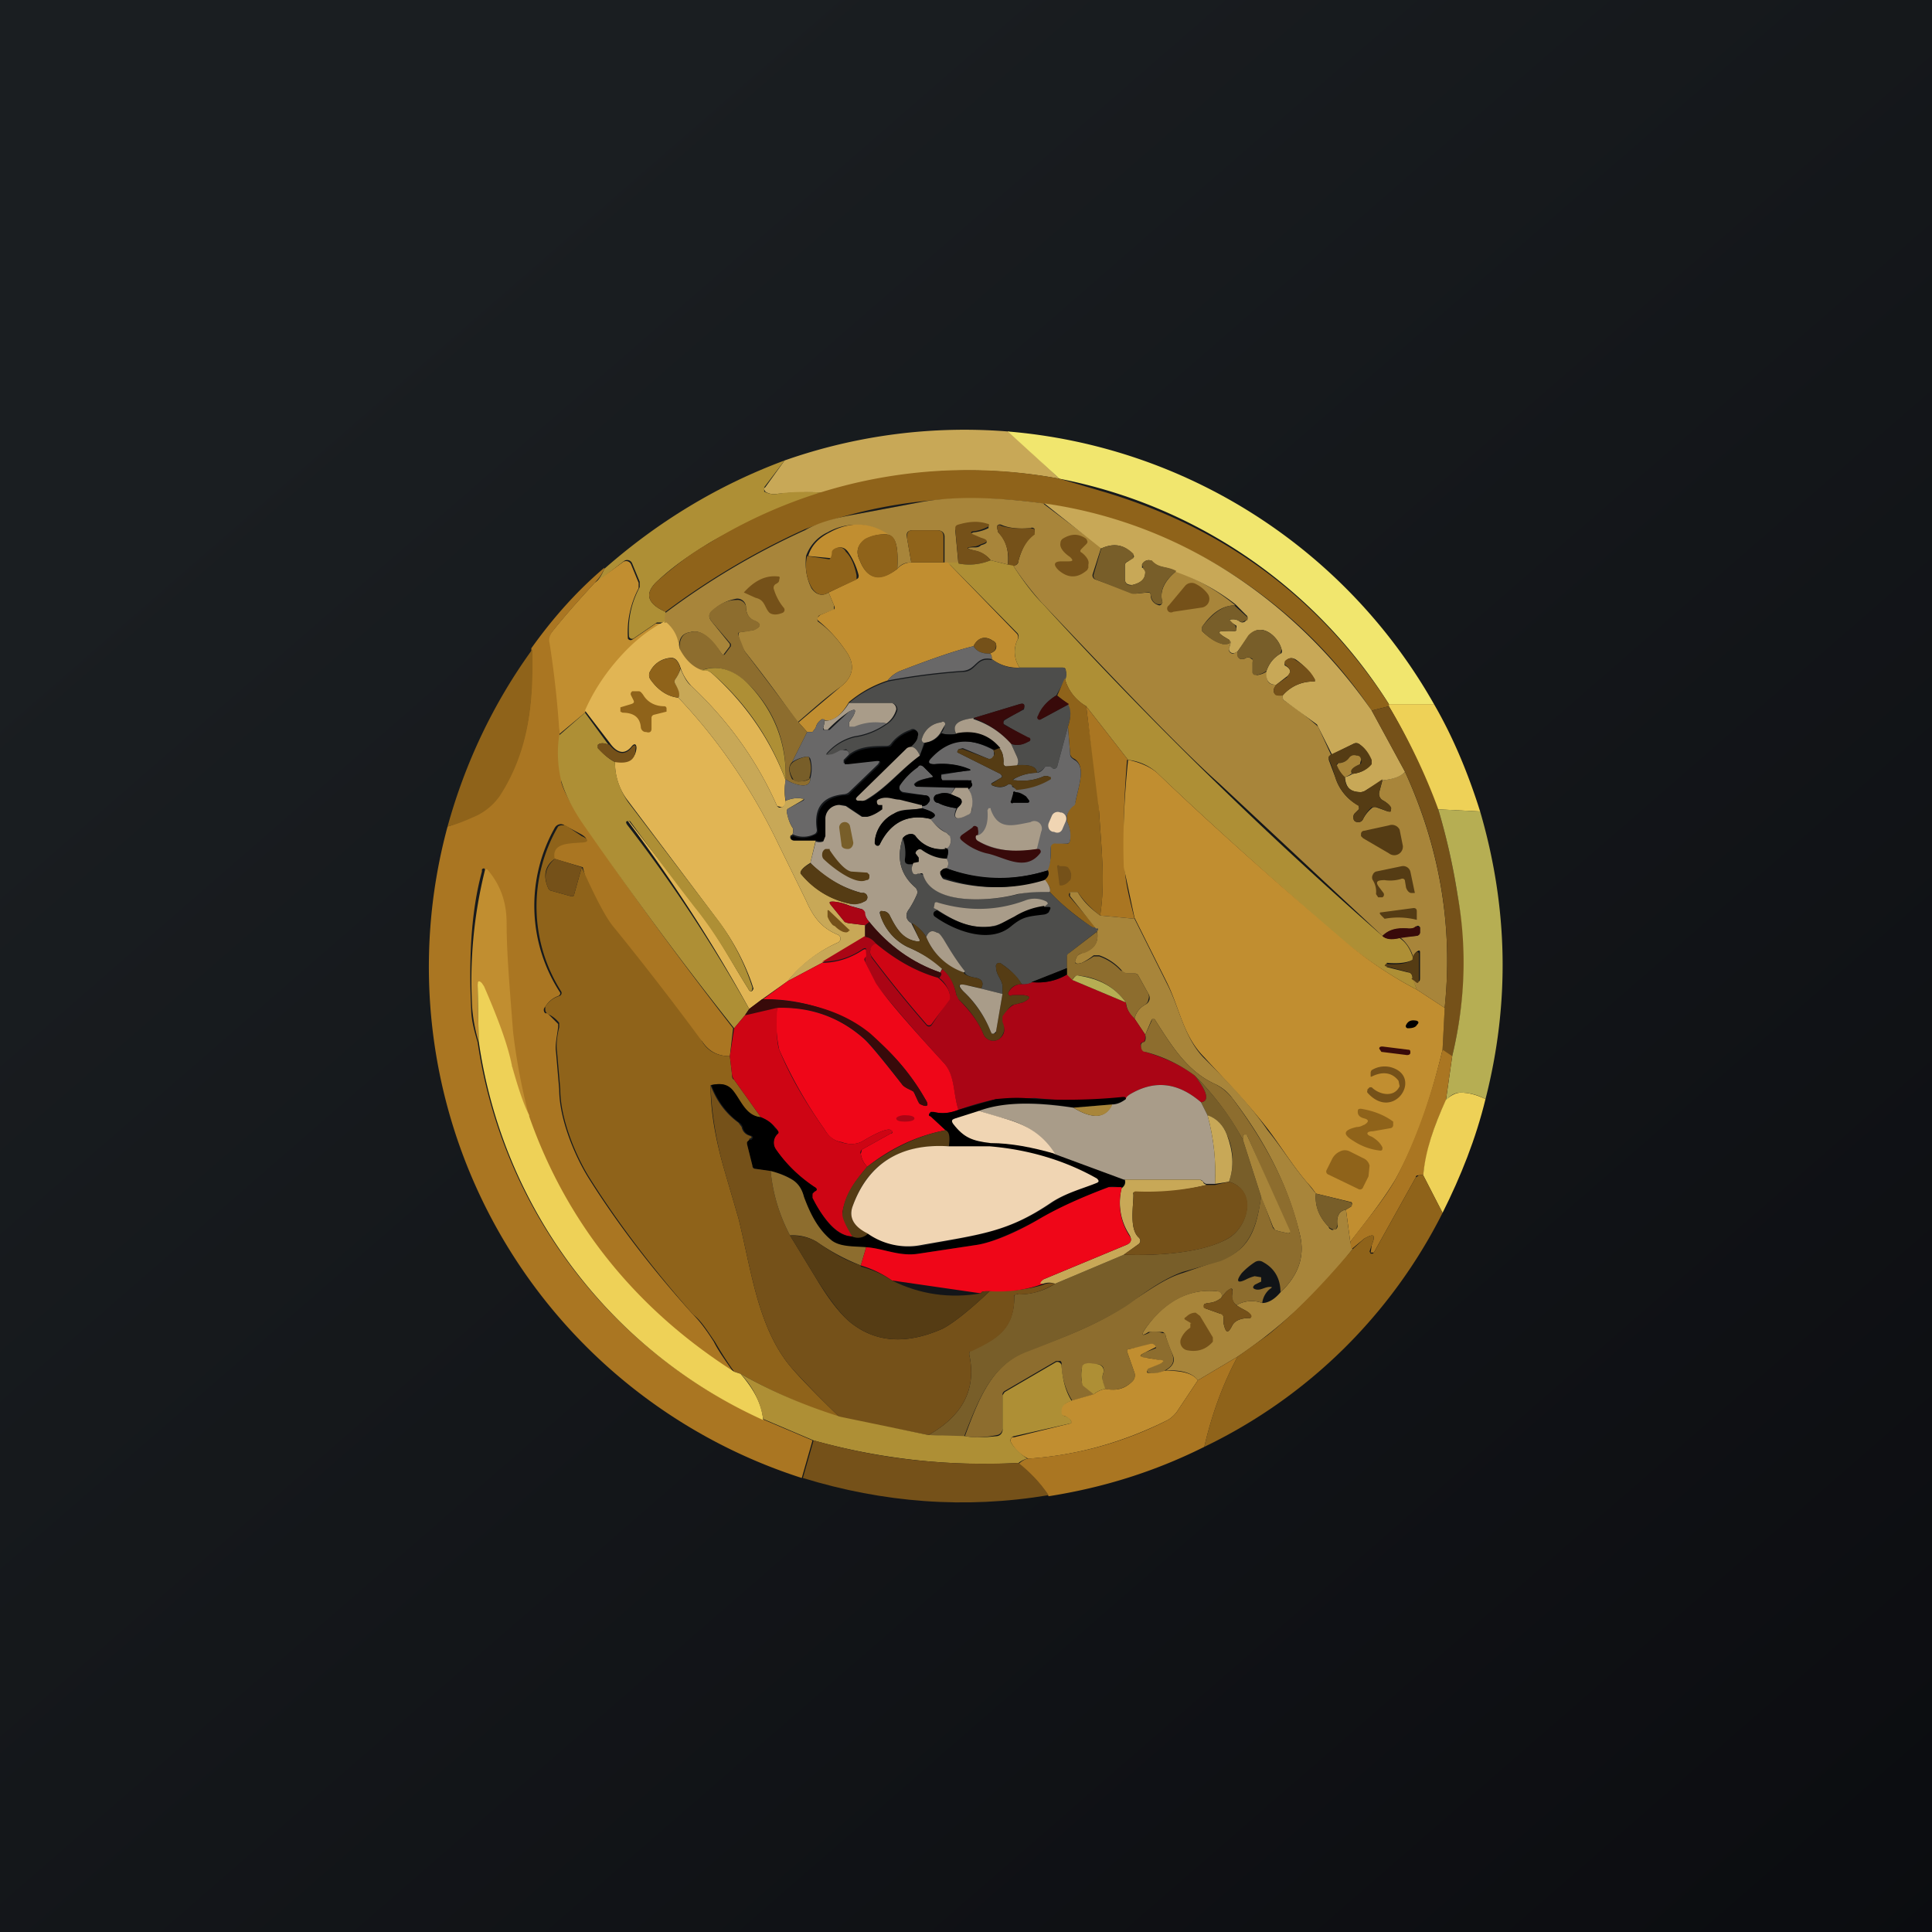 <!-- by TradingView --><svg width="18" height="18" viewBox="0 0 18 18" xmlns="http://www.w3.org/2000/svg"><path fill="url(#a)" d="M0 0h18v18H0z"/><path d="m9.4 4.02.47.44a4.6 4.6 0 0 0-2.2.13c-.16-.01-.3 0-.42.01-.05.01-.09 0-.12-.02-.01-.02-.02-.03 0-.04l.18-.25a5.05 5.05 0 0 1 2.08-.27Z" fill="#C8A857"/><path d="M13.36 6.56h-.42a4.68 4.68 0 0 0-3.07-2.1l-.48-.44a5.04 5.04 0 0 1 3.97 2.54Z" fill="#F1E66E"/><path d="m7.31 4.29-.19.25v.04c.04.02.08.03.13.02.13-.02.26-.02.42-.01-.5.19-.87.35-1.08.48-.16.1-.31.2-.45.33-.14.12-.12.22.06.3l.01.1h-.09l-.22.15a.03.03 0 0 1-.04-.02c-.01-.16.02-.31.1-.46v-.05l-.07-.17a.05.05 0 0 0-.08-.02l-.26.2a.41.41 0 0 0 .08-.13c.5-.44 1.06-.78 1.68-1.01Z" fill="#AE8F35"/><path d="m9.87 4.46.44.13c1.12.34 2 1 2.63 1.97v.02l-.16.04A4.47 4.47 0 0 0 7.5 4.93a6.97 6.97 0 0 0-1.3.77c-.18-.08-.2-.18-.06-.3s.29-.24.45-.33a4.6 4.6 0 0 1 3.28-.61Z" fill="#8F631A"/><path d="m9.73 4.7.53.4-.08.25a.04.04 0 0 0 .03.05l.33.12a.1.1 0 0 0 .05.01l.1-.01c.01 0 .03 0 .03.02 0 .06.04.09.08.1.02 0 .03-.02.03-.03-.03-.1.02-.2.13-.29.2.08.38.18.55.32-.12 0-.22.07-.31.2v.04c.07.07.13.1.19.12.06 0 .08 0 .06-.04.02 0 .02.03 0 .08a.04.04 0 0 0 .04.05l.02-.01.02-.01c0 .04 0 .06.03.07h.03c.03-.02.05-.02.07 0 .01 0 .02.02.01.03v.1l.04.02a.2.2 0 0 0 .1-.04c-.02.1.01.13.08.13-.02.03-.03.05-.02.07 0 .01.01.02.03.02a.2.2 0 0 0 .05 0c0 .03 0 .05.02.06a2.71 2.71 0 0 1 .31.24l.12.26-.02.02v.03l.06.16c.03.1.1.2.21.26h.01v.02a.03.03 0 0 1 0 .02l-.04.04a.05.05 0 0 0-.01.04c0 .03.02.04.05.04a.05.05 0 0 0 .04-.03.32.32 0 0 1 .08-.1.04.04 0 0 1 .04-.01l.11.04c.02 0 .03 0 .03-.02s-.02-.05-.07-.08a.07.07 0 0 1-.04-.08l.03-.11c.1-.01.18-.04.21-.08.32.7.45 1.43.37 2.2l-.26-.17-.04-.1.03.01c.03.02.04.02.04-.02v-.23c0-.02 0-.03-.02-.02-.02.01-.04.03-.04.07a.36.36 0 0 0-.13-.2l.15-.01c.02 0 .03-.01.04-.03v-.05c-.01-.02-.03-.02-.04 0a.11.11 0 0 1-.08.01c-.1 0-.17.01-.23.07L11.36 7.3c-.36-.32-.9-.89-1.65-1.68a2.98 2.98 0 0 1-.27-.35c.03 0 .05-.02.05-.05.03-.11.08-.2.14-.24l.01-.03v-.02a.03.03 0 0 0-.04-.01c-.11.01-.2 0-.27-.03a.03.03 0 0 0-.04.01v.02l.01.04c.08.08.1.18.09.3l-.16-.04a.25.25 0 0 0-.15-.09C9 5.11 9 5.1 9.08 5.1c.02 0 .04 0 .06-.02.07-.02.07-.04 0-.06a.51.51 0 0 1-.07-.03c-.03-.01-.03-.02 0-.03a.4.4 0 0 0 .14-.04v-.03a.42.42 0 0 0-.29.01l-.02.04.03.32h-.1l-.03-.01V5c0-.04-.03-.06-.07-.06h-.22c-.05 0-.07.02-.06.07l.04.23c-.06 0-.1.02-.13.06.01-.2-.01-.3-.09-.32a.53.53 0 0 0-.56-.02.38.38 0 0 0-.2.22c-.01.1 0 .2.05.3.04.06.1.08.16.04l.05.12v.04l-.13.05a.03.03 0 0 0-.02.03.03.03 0 0 0 0 .03c.1.07.18.16.25.26.1.13.09.25-.04.35-.14.1-.27.22-.4.33a13.6 13.6 0 0 0-.49-.66.46.46 0 0 1-.06-.15c0-.02 0-.03.02-.03l.12-.02c.07-.03.08-.06 0-.09-.04-.02-.07-.06-.07-.13a.08.08 0 0 0-.1-.07.41.41 0 0 0-.21.11c-.04.03-.04.06-.01.1L6.8 6v.02l-.06.08h-.01c-.07-.1-.18-.25-.3-.21-.08.01-.11.07-.1.15a.34.34 0 0 0-.13-.23.2.2 0 0 1 0-.1 6.97 6.97 0 0 1 1.3-.77c.12-.07.27-.11.43-.14l.64-.12c.31-.06.7-.05 1.15.01Z" fill="#A8853A"/><path d="m12.78 6.62.31.57c-.03.04-.1.07-.21.08l-.15.09a.1.1 0 0 1-.05.02c-.1 0-.14-.04-.15-.14a.19.19 0 0 0 .07-.03c.08-.01.14-.04.17-.1a.04.04 0 0 0 0-.03.32.32 0 0 0-.11-.15.05.05 0 0 0-.05 0l-.2.1-.13-.26-.01-.02-.3-.22c-.02-.01-.02-.03-.02-.05a.37.37 0 0 1 .3-.13v-.02a.64.64 0 0 0-.17-.18c-.04-.03-.08-.02-.1.01l-.01.01v.01a.03.03 0 0 0 0 .02c.04.02.05.04.05.06 0 .01-.01.03-.04.05l-.09.07c-.07 0-.1-.04-.09-.13.02-.06.06-.12.13-.16.01 0 .02-.02.01-.04-.03-.12-.19-.26-.3-.13l-.11.15-.02.01a.04.04 0 0 1-.06-.04c.02-.05.02-.07 0-.08l-.05-.03c-.06-.04-.05-.05.01-.05a.6.6 0 0 1 .08 0c.02 0 .03 0 .03-.02v-.03a.63.63 0 0 0-.05-.03c-.02-.02-.02-.03.01-.03a.1.1 0 0 1 .07.02.04.04 0 0 0 .05 0l.01-.01a.03.03 0 0 0 0-.05l-.1-.1a1.92 1.92 0 0 0-.55-.3c-.09-.06-.16-.03-.23-.1a.04.04 0 0 0-.04-.01.07.07 0 0 0-.05.04v.03h.01a.05.05 0 0 1 .02.04c0 .07-.04.1-.12.12-.04 0-.07-.01-.07-.06v-.12c0-.02.01-.03.03-.04l.04-.03c.02-.01.02-.02 0-.04-.08-.09-.18-.1-.29-.05l-.53-.42c1.26.18 2.32.89 3.05 1.93Z" fill="#C8A857"/><path d="M8.27 4.98a.37.37 0 0 0-.2.04c-.08.05-.1.12-.06.2.07.18.19.2.35.08a.17.17 0 0 1 .13-.06H8.83l.64.66a.05.05 0 0 1 .01.06.26.26 0 0 0 .02.26.39.39 0 0 1-.26-.08c0-.02 0-.04-.02-.05.05-.02.07-.04.06-.09a.05.05 0 0 0-.03-.03c-.07-.05-.14-.03-.18.05-.2.05-.42.13-.68.23a.29.29 0 0 0-.12.09c-.12.04-.24.1-.36.2-.08.14-.17.2-.25.16a.12.12 0 0 0-.06.08l-.03.04h-.05l-.08-.09.39-.33c.13-.1.14-.22.04-.35a1.27 1.27 0 0 0-.25-.27.03.03 0 0 1 0-.03l.02-.02.12-.05c.02 0 .02-.02.01-.04l-.05-.12.25-.12C8 5.39 8 5.38 8 5.36a.66.66 0 0 0-.1-.22c-.03-.04-.07-.05-.11-.03a.04.04 0 0 0-.03.04.1.1 0 0 1-.01.05h-.01l-.21-.02c.03-.1.1-.17.2-.22.18-.1.37-.1.55.02Z" fill="#C18E30"/><path d="M9.23 5.22c-.1.04-.2.05-.3.03l-.03-.32c0-.02 0-.03.02-.04.1-.03.19-.04.28-.01.02 0 .02.02 0 .03a.4.4 0 0 1-.13.04c-.03 0-.03.02 0 .03l.07.03c.07.02.07.04 0 .06a.24.24 0 0 1-.05.02c-.1.01-.1.02 0 .04.05.01.1.04.14.09ZM9.44 5.28l-.05-.02a.36.36 0 0 0-.09-.3l-.01-.04V4.9a.03.03 0 0 1 .04 0c.07.02.16.03.27.02l.04.01v.05c-.07.05-.12.13-.15.24 0 .03-.02.04-.05.06Z" fill="#755119"/><path d="M8.8 5.24h-.31l-.04-.23c0-.05.01-.07.06-.07h.22c.04 0 .06.02.06.06v.24ZM8.27 4.98c.08.01.1.12.09.32-.16.13-.28.1-.35-.08-.04-.08-.02-.15.05-.2a.37.37 0 0 1 .21-.04Z" fill="#8F631A"/><path d="M10.08 5.15c.05.04.07.08.06.11v.03l-.01.02c-.09.08-.18.08-.27 0-.05-.05-.04-.08.03-.08h.06c.05 0 .05-.01.02-.04-.06-.04-.1-.09-.09-.13a.05.05 0 0 1 .02-.04c.08-.05.15-.05.22 0 .01.02.02.03 0 .05l-.04.04c-.02.02-.02.03 0 .04Z" fill="#755119"/><path d="M10.96 5.32c-.11.09-.16.18-.13.29 0 .01 0 .02-.03.02-.04 0-.07-.03-.08-.09 0-.02-.02-.03-.04-.02l-.09.01a.1.1 0 0 1-.05 0l-.33-.13a.04.04 0 0 1-.02-.05l.07-.24c.11-.05.21-.04.3.05v.04l-.05.03a.04.04 0 0 0-.03.04v.12c0 .05.03.07.07.06.08-.02.12-.06.12-.12a.05.05 0 0 0-.02-.03v-.01l-.01-.03a.07.07 0 0 1 .05-.04h.04c.07.08.14.05.23.1Z" fill="#785E29"/><path d="M7.72 5.52c-.06.04-.12.02-.16-.05a.4.4 0 0 1-.04-.29l.2.03h.01a.1.1 0 0 0 .02-.06c0-.02.01-.03.03-.04.04-.02.08-.01.1.03.05.05.08.12.1.22v.04l-.26.12Z" fill="#8F631A"/><path d="M6.19 5.8c-.17.1-.31.21-.44.36s-.23.31-.3.48l-.24.2A9.2 9.2 0 0 0 5.1 6c0-.03.01-.07.04-.11.16-.2.3-.35.4-.46l.26-.19a.05.05 0 0 1 .08.02l.07.17v.05a.88.88 0 0 0-.1.47.03.03 0 0 0 .04.01l.22-.15h.07Z" fill="#C18E30"/><path d="M8.93 5.25c.1.02.2.01.3-.03l.16.04.05.01c.11.17.2.28.27.35a39.7 39.7 0 0 0 3.17 3.1c.03.03.08.03.16.02.06.04.1.1.13.2-.06.03-.14.04-.25.03v.04l.2.05c.03 0 .04.03.04.05l.04.11c-.25-.13-.5-.3-.74-.5-.64-.56-1.2-1.06-1.68-1.52a.48.48 0 0 0-.27-.12l-.39-.5a.42.42 0 0 1-.2-.26.1.1 0 0 0 .01-.07c0-.02-.01-.03-.03-.03h-.4a.26.26 0 0 1-.02-.26.05.05 0 0 0 0-.06l-.65-.66h.1Z" fill="#AE8F35"/><path d="M5.63 5.3a.41.41 0 0 1-.08.12c-.1.11-.24.26-.4.46-.03.04-.04.08-.03.11a9.2 9.2 0 0 1 .11 1.3c.03.1.1.22.2.37.44.65.91 1.29 1.4 1.92l-.03.26c-.12 0-.2-.05-.26-.14a2.8 2.8 0 0 1-1.11-1.62L5.16 8c-.04-.15.15-.15.24-.16.08 0 .08-.03.01-.07l-.15-.08a.06.06 0 0 0-.05-.01.07.07 0 0 0-.04.03 1.48 1.48 0 0 0 .05 1.54.03.03 0 0 1-.02.03.23.23 0 0 0-.12.1.04.04 0 0 0 0 .06h.02l.1.1v.03c-.01.08-.03.17-.02.23l.03.35c0 .27.14.61.27.82.27.43.6.86.98 1.28.06.06.12.14.19.25.05.1.12.19.18.28a4.56 4.56 0 0 1-1.91-2.38 4.7 4.7 0 0 1-.15-.79c-.03-.39-.06-.73-.06-1.02a.71.71 0 0 0-.2-.5.03.03 0 0 0-.02.01v.02c-.11.4-.12.87-.1 1.28 0 .1.03.21.06.31a4.58 4.58 0 0 0 2.65 3.51l.47.2-.1.35A5 5 0 0 1 4.17 7.7c.1-.03.18-.07.27-.12.09-.04.16-.1.21-.18.28-.42.32-.87.3-1.36.2-.28.42-.53.68-.75Z" fill="#AA7622"/><path d="M7.21 5.49a.5.5 0 0 0 .09.17.03.03 0 0 1-.01.05c-.05.02-.09.02-.12 0-.05-.05-.04-.12-.13-.14a80.91 80.91 0 0 1-.11-.05c.09-.1.19-.16.31-.15.02 0 .03 0 .02.03 0 .02-.01.03-.03.04a.04.04 0 0 0-.02.05ZM10.93 5.7a.03.03 0 0 1-.04-.06l.15-.18a.08.08 0 0 1 .1-.02c.04.02.08.05.11.09a.08.08 0 0 1-.01.11.08.08 0 0 1-.04.02l-.27.04Z" fill="#755119"/><path d="m7.44 6.73.08.09-.14.28c-.04.04-.03.1 0 .16l.05.02c.04 0 .09 0 .12-.03 0 .06-.04.08-.12.06a.34.34 0 0 1-.11-.05v.01c.01-.35-.1-.65-.35-.9-.15-.14-.3-.18-.45-.12a.41.41 0 0 1-.19-.2c0-.1.03-.15.1-.16.13-.04.24.11.3.21h.02l.06-.08V6l-.18-.21c-.03-.04-.03-.07 0-.1.07-.06.14-.1.23-.1a.08.08 0 0 1 .09.06c0 .07.03.11.08.13.07.03.06.06 0 .09a.79.79 0 0 1-.13.02c-.02 0-.03.01-.02.03l.06.15.5.66Z" fill="#8D6D2E"/><path d="m11.5 5.64.11.1a.03.03 0 0 1 .01.01.03.03 0 0 1 0 .03h-.02a.04.04 0 0 1-.05.01.1.1 0 0 0-.07-.02c-.03 0-.03 0 0 .03l.03.03.01.03c0 .02-.01.02-.03.02a.6.6 0 0 0-.08 0c-.06 0-.07.01-.01.05l.05.03c.02.03 0 .05-.06.04-.06-.01-.12-.05-.19-.12v-.04c.1-.13.2-.2.3-.2Z" fill="#785E29"/><path d="M6.19 5.8h.02c.07.06.11.14.12.24.05.1.12.17.2.2.04 0 .06 0 .1.03.3.27.54.6.69 1a.56.56 0 0 0 0 .2c0 .03-.02.05-.04.05l-.04-.01c-.19-.43-.46-.8-.8-1.12a.46.46 0 0 1-.1-.17c-.02-.06-.05-.1-.1-.09a.23.23 0 0 0-.18.12.07.07 0 0 0 0 .08c.07.1.16.16.26.17.38.4.69.86.93 1.36l.26.53c.07.16.15.26.3.32a.04.04 0 0 1 0 .07c-.18.08-.34.2-.47.36l-.24.17-.12.09a14.96 14.96 0 0 0-1.13-1.75h.01l.62.8c.2.25.32.49.49.76.02.04.04.03.05 0L7 9.15a2.2 2.2 0 0 0-.3-.56l-.85-1.13a.57.57 0 0 1-.12-.37c.13.02.19-.02.2-.12 0-.04-.02-.05-.05-.01-.06.07-.13.06-.2-.04l-.23-.3c.07-.16.17-.32.3-.47.13-.15.27-.27.44-.36Z" fill="#E1B554"/><path d="M11.8 6.25a.2.2 0 0 1-.1.04c-.01 0-.03 0-.03-.03v-.12c-.03-.02-.05-.02-.08 0h-.03c-.03-.01-.04-.03-.03-.07l.1-.15c.12-.13.28.01.31.13l-.01.04c-.07.04-.11.1-.13.16Z" fill="#785E29"/><path d="M9.22 6.09c-.07 0-.12-.02-.15-.07.04-.08.1-.1.18-.05a.05.05 0 0 1 .03.03c0 .05-.01.07-.06.09Z" fill="#755119"/><path d="M9.22 6.09c.02.01.02.03.02.05-.15-.03-.14.1-.27.11a6 6 0 0 0-.7.09.29.29 0 0 1 .12-.09c.26-.1.48-.18.68-.23.03.05.08.07.15.07Z" fill="#696868"/><path d="M4.96 6.05c.01.49-.03.94-.3 1.36a.56.56 0 0 1-.22.19c-.09.04-.18.08-.27.1.16-.58.42-1.14.79-1.65ZM6.34 6.22c-.01.04-.02.07-.05.11a.04.04 0 0 0 0 .04c.04.05.05.1.03.13-.1-.01-.19-.07-.26-.17a.07.07 0 0 1 0-.08c.04-.07.1-.11.19-.12.04 0 .07.03.09.1Z" fill="#8F631A"/><path d="M9.24 6.14c.08.06.17.09.26.08h.4c.02 0 .03.01.03.03a.1.1 0 0 1 0 .07l-.09.16a.39.39 0 0 0-.17.2.02.02 0 0 0 .03.02l.26-.14c.02.05.02.12-.01.21l-.1.37a.03.03 0 0 1-.04.02s-.02 0-.03-.02h-.04a.16.16 0 0 1-.08.06c0-.06-.07-.08-.2-.07.03-.02.03-.05.01-.09l-.05-.11c.05.02.1.01.16-.02a.02.02 0 0 0 0-.03l-.22-.13c-.02-.01-.02-.02 0-.04a2.03 2.03 0 0 1 .18-.1c.01-.05 0-.06-.04-.05l-.43.13c-.15.02-.2.07-.16.15h-.15a.13.13 0 0 0 .04-.08.02.02 0 0 0-.03-.03.21.21 0 0 0-.18.15l.01.03.01.01-.04.12c-.03-.07-.07-.1-.12-.07.05-.04.08-.08.09-.12a.04.04 0 0 0-.06-.05.38.38 0 0 0-.18.13.05.05 0 0 1-.04.02c-.12 0-.25 0-.35.08 0-.02-.01-.04-.03-.05L7.83 7a.27.27 0 0 1-.1.04c-.03 0-.04 0-.02-.02a.5.5 0 0 1 .25-.15.68.68 0 0 0 .3-.12.24.24 0 0 0 .1-.13.06.06 0 0 0-.06-.07h-.39c.12-.1.24-.16.36-.2a6 6 0 0 1 .7-.09c.13 0 .12-.14.27-.11Z" fill="#4D4D4B"/><path d="M11.95 6.48a.2.2 0 0 1-.05 0c-.02 0-.03-.02-.03-.03-.01-.02 0-.04.02-.07l.1-.07.03-.05c0-.02-.01-.04-.04-.06a.03.03 0 0 1-.01-.02v-.02c.03-.03.07-.04.1-.01.08.05.14.1.18.18v.02a.37.37 0 0 0-.3.13Z" fill="#755119"/><path d="M7.32 7.27a2.4 2.4 0 0 0-.69-1c-.04-.03-.06-.02-.1-.02.14-.06.3-.02.44.12.24.25.36.55.35.9Z" fill="#AE8F35"/><path d="M7.32 7.46c.05-.02.1-.03.15-.02.02 0 .03 0 0 .02l-.12.07a.03.03 0 0 0-.02.03c.01.06.03.12.06.16v.04l-.01.02h-.01a.03.03 0 0 0 .02.05h.21l-.05.21c-.07.04-.1.08-.09.1.12.14.27.24.46.28v.02a.45.45 0 0 0-.16-.04c-.03 0-.04 0-.02.03l.13.16.03.01.16.02v.11l-.4.24-.32.17c.13-.17.29-.28.47-.36a.04.04 0 0 0 0-.07c-.15-.06-.23-.16-.3-.32l-.26-.53c-.24-.5-.55-.96-.93-1.36.02-.03 0-.08-.03-.13a.04.04 0 0 1 0-.04.32.32 0 0 0 .05-.1c.03.07.06.13.1.16.34.32.61.69.8 1.12.01.01.02.02.04.01.02 0 .03-.02.04-.06Z" fill="#C8A857"/><path d="M9.92 6.32c.03.11.1.2.2.26.04.33.1.67.12.98.02.34.06.65.01.97a.92.92 0 0 1-.21-.22H9.98a.03.03 0 0 0-.02.02.03.03 0 0 0 .01.03l.24.28h-.03l-.02-.01c-.14-.1-.27-.2-.38-.32.01-.03 0-.06-.05-.11.04-.03.05-.06.03-.1a.46.46 0 0 0 .03-.2.04.04 0 0 1 .05-.05l.1.01c.01 0 .02 0 .03-.03a.34.34 0 0 0-.03-.18V7.6a.18.18 0 0 1 .06-.1.06.06 0 0 0 .02-.03c.03-.15.1-.33-.01-.4a.06.06 0 0 1-.04-.05l-.02-.25c.03-.09.03-.16 0-.21l-.1-.08.07-.16ZM5.9 6.52l-.02-.04c-.01-.02 0-.03.01-.04h.06c.02 0 .03.02.04.03.04.07.11.11.2.11a.02.02 0 0 1 .02.02v.03l-.12.03a.03.03 0 0 0-.02.03v.1c0 .03-.02.04-.05.03h-.01a.05.05 0 0 1-.04-.05c-.01-.09-.07-.13-.17-.13l-.02-.01v-.04l.1-.03c.03-.01.03-.02.02-.04Z" fill="#8F631A"/><path d="m9.84 6.48.12.08-.26.14a.02.02 0 0 1-.03-.03c.03-.08.09-.14.17-.19Z" fill="#380A0A"/><path d="M7.91 6.55h.4a.06.06 0 0 1 .04.06.24.24 0 0 1-.09.13.5.5 0 0 0-.3.04h-.04l-.01-.01v-.04a.76.76 0 0 0 .04-.06c.03-.06.02-.07-.04-.04a1.25 1.25 0 0 0-.2.17h-.03l-.01-.02.01-.04v-.03h-.02c.08.02.17-.03.25-.16Z" fill="#A99C89"/><path d="M13.36 6.56c.18.31.32.65.43 1l-.4-.02a5.5 5.5 0 0 0-.45-.96v-.02h.42Z" fill="#EED157"/><path d="M9.42 6.93a.87.87 0 0 0-.35-.24l.43-.13c.04-.01.05 0 .04.04l-.04.03-.15.08v.04l.23.12a.02.02 0 0 1 0 .04c-.05.03-.1.04-.16.02Z" fill="#380A0A"/><path d="M12.94 6.58c.18.3.34.63.46.96.08.27.14.54.18.8.1.5.07 1-.05 1.5a.18.18 0 0 1-.09-.06l.02-.4c.08-.76-.05-1.5-.37-2.19l-.31-.57.16-.04Z" fill="#755119"/><path d="M10.5 7.08c-.03.39-.04.72-.02 1 0 .12.04.28.09.48l-.32-.03c.05-.32.01-.63-.01-.97l-.12-.98.39.5Z" fill="#AA7622"/><path d="M8.26 6.74a.68.68 0 0 1-.3.12.5.5 0 0 0-.25.15c-.02.02-.01.03.02.02.03 0 .06-.02.1-.04h.05c.02 0 .03.02.03.04l-.05.05v.03h.03l.27-.03c.04 0 .04.01.02.04l-.27.26a.08.08 0 0 1-.05.02c-.2.02-.28.13-.25.33a.04.04 0 0 1-.02.04.23.23 0 0 1-.21 0l.01-.01v-.04a.38.38 0 0 1-.06-.16.03.03 0 0 1 .02-.03l.13-.07c.02-.01.01-.02 0-.02-.06-.01-.11 0-.16.02a.56.56 0 0 1 0-.2c.04.03.08.04.11.05.08.02.12 0 .12-.06a.34.34 0 0 0 0-.18c-.01-.02-.02-.02-.04-.02a.33.33 0 0 0-.13.05l.14-.28h.05l.03-.04a.12.12 0 0 1 .06-.08h.02v.04l-.01.04v.02h.06l.18-.17c.06-.03.07-.02.04.04l-.04.06v.04h.05a.5.5 0 0 1 .3-.03Z" fill="#696868"/><path d="m5.45 6.64.22.3c-.04-.02-.08-.02-.1 0v.03c.06.06.1.1.16.13 0 .13.04.25.12.37l.86 1.13a2.2 2.2 0 0 1 .3.6c0 .04-.02.05-.04.01-.17-.27-.29-.5-.5-.76a35 35 0 0 1-.6-.8h-.02c-.02 0-.02.01-.01.03.42.54.8 1.12 1.14 1.72l-.04.06-.1.12c-.5-.63-.97-1.27-1.42-1.92-.1-.15-.16-.28-.19-.38a1.11 1.11 0 0 1-.02-.43l.24-.21Z" fill="#AE8F35"/><path d="M9.07 6.7c.15.05.26.13.35.23l.05.11c.02.04.02.07 0 .1h-.1a.03.03 0 0 1-.02-.04c0-.05-.01-.1-.04-.13-.1-.12-.23-.17-.4-.13-.04-.08 0-.13.16-.15ZM8.76 6.83a.2.2 0 0 1-.15.09.03.03 0 0 1-.02-.04.21.21 0 0 1 .18-.15.02.02 0 0 1 .03.03l-.04.07Z" fill="#A99C89"/><path d="m9.95 6.77.02.25c0 .03.01.04.04.06.11.06.04.24.01.39 0 .01 0 .03-.02.04a.18.18 0 0 0-.06.09v.05c.03.06.04.12.03.18 0 .02-.02.03-.03.03h-.1a.04.04 0 0 0-.05.03c0 .09 0 .16-.03.22-.32.1-.64.1-.94-.02.02-.03.02-.06 0-.09.02-.06.02-.1-.01-.1.04-.01.06-.05.04-.1a.07.07 0 0 0-.03-.04.45.45 0 0 1-.15-.13c.07-.03.05-.06-.08-.1v-.02c.02 0 .04-.01.05-.03a.04.04 0 0 0-.02-.07l-.2-.03a.05.05 0 0 1-.04-.07c.04-.06.09-.11.16-.17.02-.02.04-.01.06 0l.09.09v.01c-.1.02-.14.03-.17.06-.01.01 0 .02.02.03h.36l-.04.07a.16.16 0 0 0-.12 0 .04.04 0 0 0 0 .08c.05.03.11.04.17.05-.04.1 0 .12.1.06.02 0 .03-.02.04-.03.02-.09 0-.16-.03-.21.02-.02.04-.03.03-.06l-.01-.01-.02-.01h-.25c-.01 0-.02 0-.02-.02v-.03h.01l.25-.04c.03 0 .03 0 0-.02a.68.68 0 0 0-.31-.04c-.06 0-.07-.02-.03-.06.16-.18.35-.2.59-.07v.06a.04.04 0 0 1-.05.02l-.24-.1-.04.01-.01.02a.01.01 0 0 0 0 .01l.4.2c.02.02.02.03 0 .04l-.07.04c-.02.01-.02.02 0 .03.05.02.1.02.14-.01a.03.03 0 0 1 .03 0h.01v.02l.04.02a.62.62 0 0 0 .32-.1l-.03-.02h-.03a.5.5 0 0 1-.27.04c-.03 0-.03 0 0-.02a.45.45 0 0 1 .2-.05c.03 0 .06-.03.08-.06h.04l.03.02a.03.03 0 0 0 .04-.02l.1-.37Z" fill="#696868"/><path d="M8.45 6.97 8 7.42c-.02.02-.02.03 0 .03l.03.01h.04c.2-.12.33-.29.5-.42l.05-.12a.2.2 0 0 0 .15-.09c.06.02.11.02.15 0 .17-.03.3.02.4.14l-.05.02c-.24-.13-.43-.1-.59.07-.04.04-.03.06.03.06.1-.01.21 0 .31.04.03.01.03.02 0 .02l-.25.03v.04l.01.02h.27v.02c.02.03 0 .04-.02.06l-.12-.01-.36-.01c-.03 0-.03-.02-.02-.03.03-.03.08-.04.16-.06v-.01l-.08-.08c-.02-.02-.04-.03-.06 0a.64.64 0 0 0-.16.16.05.05 0 0 0 .03.08l.2.02a.04.04 0 0 1 .03.07.06.06 0 0 1-.05.03 1.82 1.82 0 0 0-.2-.04c-.07-.01-.13-.05-.2-.01h-.02v.02c0 .02 0 .02.02.02h.03v.04a.36.36 0 0 1-.14.07h-.05l-.15-.1a.13.13 0 0 0-.17.05.13.13 0 0 0-.02.06v.17c0 .02 0 .03-.02.04a.1.1 0 0 1-.07 0H7.4a.03.03 0 0 1-.03-.03V7.8l.02-.01c.07.03.14.02.2-.01a.04.04 0 0 0 .03-.04c-.03-.2.06-.31.25-.33.02 0 .04 0 .05-.02l.27-.26c.02-.03.02-.04-.02-.04l-.27.03h-.03v-.03l.05-.05c.1-.08.23-.07.35-.08.01 0 .03 0 .04-.02.04-.06.1-.1.18-.13a.04.04 0 0 1 .06.05c0 .04-.04.08-.09.12Z"/><path d="M5.67 6.93c.08.1.15.11.21.04.03-.04.05-.03.04.01 0 .1-.06.14-.19.12a.52.52 0 0 1-.16-.13v-.03c.02-.02.06-.02.1 0Z" fill="#755119"/><path d="M12.6 7.2c-.03-.02 0-.05.07-.08.01 0 .02-.02.01-.04 0-.02-.01-.03-.04-.04a.06.06 0 0 0-.06.02.18.18 0 0 1-.1.05c-.03 0-.03.01-.02.03l.07.1c0 .1.06.14.15.14a.1.1 0 0 0 .05-.02l.15-.1-.03.12a.07.07 0 0 0 .04.08c.05.03.08.06.07.08 0 .02 0 .03-.03.02l-.1-.04h-.05a.32.32 0 0 0-.08.11.05.05 0 0 1-.04.03c-.03 0-.05-.01-.05-.04a.05.05 0 0 1 .01-.04l.04-.04a.03.03 0 0 0 0-.03.48.48 0 0 1-.22-.27 1.3 1.3 0 0 0-.06-.17v-.01c0-.02.01-.02.02-.03l.21-.1a.05.05 0 0 1 .05 0c.05.03.09.08.12.15v.04c-.04.05-.1.08-.18.09Z" fill="#553C14"/><path d="M8.57 7.04c-.18.13-.31.3-.5.41a.07.07 0 0 1-.05.01h-.03c-.02-.01-.02-.02 0-.04l.46-.45c.05-.03.09 0 .12.07Z" fill="#A99C89"/><path d="m9.26 6.99.05-.02c.03.03.04.08.04.13 0 .02 0 .03.02.04l.1-.01c.12-.01.19.01.19.07a.45.45 0 0 0-.2.05c-.03.01-.03.02 0 .02.1.01.18 0 .27-.04h.03l.03.01a.01.01 0 0 1 0 .01.01.01 0 0 1 0 .01c-.1.06-.2.09-.32.1l-.03-.03-.01-.01a.03.03 0 0 0-.04-.01.14.14 0 0 1-.13.01c-.03 0-.03-.02 0-.03l.06-.04c.03-.01.02-.02 0-.04l-.4-.2V7l.01-.02h.04l.24.09c.01 0 .03 0 .04-.02.02-.02.02-.04 0-.06Z" fill="#553C14"/><path d="M12.6 7.2a.19.19 0 0 1-.07.04.31.31 0 0 1-.07-.1c-.01-.01 0-.02.01-.03.04 0 .08-.02.1-.05a.06.06 0 0 1 .07-.02c.03 0 .04.02.04.04l-.01.04c-.07.03-.1.06-.07.09Z" fill="#A8853A"/><path d="M7.55 7.25a.19.19 0 0 1-.13.03c-.01 0-.02 0-.03-.02-.04-.07-.05-.12 0-.16a.33.33 0 0 1 .12-.05c.02 0 .03 0 .03.02.02.06.02.11 0 .18Z" fill="#785E29"/><path d="m13.2 9.22.26.17-.02.39c-.1.42-.23.83-.44 1.21-.12.2-.28.4-.42.58l-.04-.3.05-.03v-.01a.02.02 0 0 0 0-.03l-.33-.08a.77.77 0 0 0-.08-.1c-.13-.15-.24-.33-.36-.49-.2-.26-.4-.46-.6-.68-.2-.2-.23-.46-.35-.7l-.3-.6-.1-.47c-.01-.28 0-.61.04-1 .1.02.2.06.27.12.48.46 1.04.96 1.68 1.51.24.21.49.38.74.51Z" fill="#C18E30"/><path d="M9.02 7.35c.04.05.05.12.03.2 0 .02-.02.04-.03.04-.11.06-.15.04-.1-.06.02-.02.04-.04.04-.06 0-.02-.01-.03-.03-.04l-.07-.03.04-.06h.12Z" fill="#A99C89"/><path d="m8.86 7.4.07.03c.02.01.03.02.03.04s-.02.04-.05.06a.54.54 0 0 1-.17-.05.04.04 0 0 1 0-.08.16.16 0 0 1 .12 0ZM9.44 7.39a.01.01 0 0 1 .02-.01c.04 0 .07.02.1.04l.03.04c0 .01 0 .02-.02.02h-.13a.01.01 0 0 1-.02-.02l.02-.07Z"/><path d="M8.59 7.5v.03c-.09.02-.19 0-.26.05a.32.32 0 0 0-.18.26v.02l.03.02a.03.03 0 0 0 .02-.02c.1-.2.26-.28.47-.23.04.05.08.1.15.13l.03.03c.02.06 0 .1-.04.12a.3.3 0 0 1-.28-.12.05.05 0 0 0-.04-.02.1.1 0 0 0-.08.04c-.06.19-.02.34.12.46a.06.06 0 0 1 .01.07.88.88 0 0 1-.07.13c-.04.05-.03.1.02.13l.07.14c.02.03 0 .04-.02.03-.13-.02-.19-.12-.25-.24a.07.07 0 0 0-.05-.04h-.01c-.03 0-.04 0-.03.03a.5.5 0 0 0 .25.3c.16.07.27.14.33.2l-.02.04a1.42 1.42 0 0 1-.66-.47.22.22 0 0 1-.05-.09.04.04 0 0 0-.02-.03l-.11-.03v-.02c.05 0 .1 0 .13-.02a.04.04 0 0 0-.02-.08 1.04 1.04 0 0 1-.48-.28l.05-.2a.1.1 0 0 0 .07 0l.02-.05v-.17a.13.13 0 0 1 .13-.12l.06.01.15.1h.05c.05-.01.1-.04.14-.07V7.5h-.03c-.01 0-.02-.01-.02-.03v-.01l.01-.01c.08-.04.14 0 .2 0l.2.05Z" fill="#A99C89"/><path d="M8.67 7.63c-.21-.05-.37.03-.47.23a.03.03 0 0 1-.02.02c-.01 0-.02 0-.03-.02v-.02a.32.32 0 0 1 .18-.26c.07-.04.18-.03.26-.05.13.04.15.07.08.1Z"/><path d="M9.66 7.91a.8.8 0 0 1-.54-.07.05.05 0 0 1-.03-.04c0-.01 0-.02.03-.02.06-.03.09-.11.08-.23l.01-.02h.02v.01c.07.2.21.15.37.12a.07.07 0 0 1 .1.09l-.04.16Z" fill="#A99C89"/><path d="M13.79 7.56c.26.89.28 1.78.05 2.68a.49.49 0 0 0-.23-.06c-.05 0-.1.02-.14.08l.06-.42c.12-.5.14-1 .05-1.5-.04-.26-.1-.53-.18-.8l.39.02Z" fill="#B6AE53"/><path d="M9.89 7.57h-.01a.06.06 0 0 0-.08.03l-.03.07c-.01.03 0 .07.04.08h.01c.04.02.07 0 .08-.03l.03-.07a.06.06 0 0 0-.04-.08Z" fill="#F0D5B3"/><path d="M7.86 7.66a.05.05 0 0 0-.04.06l.02.15c0 .03.03.04.06.04s.05-.03.05-.06l-.03-.15a.05.05 0 0 0-.06-.04Z" fill="#785E29"/><path d="M5.17 8c-.1.07-.11.17-.06.28a.04.04 0 0 0 .03.02l.18.05c.02 0 .03 0 .03-.02l.07-.25c.13.29.23.48.3.56a29.45 29.45 0 0 1 .82 1.06c.05.09.14.14.26.14l.02.17c0 .02 0 .04.02.05l.25.35c-.15-.01-.2-.15-.27-.25-.05-.06-.11-.07-.2-.05 0 .26.05.51.12.76l.14.48c.12.48.18 1.03.5 1.4.06.07.2.22.45.46a5.1 5.1 0 0 1-.93-.41l-.06-.02a3.6 3.6 0 0 1-.18-.28c-.07-.1-.13-.2-.2-.25-.37-.42-.7-.85-.97-1.28-.13-.21-.27-.55-.27-.82l-.03-.35c-.01-.06 0-.15.02-.23v-.04a.27.27 0 0 0-.1-.08.05.05 0 0 1-.03-.05v-.02a.23.23 0 0 1 .13-.1.03.03 0 0 0 .02-.04A1.48 1.48 0 0 1 5.2 7.7a.07.07 0 0 1 .05-.01h.02l.15.1c.07.03.07.06-.01.06-.1.01-.28 0-.24.16Z" fill="#8F631A"/><path d="m12.94 7.95-.24-.14-.02-.02v-.02a.03.03 0 0 1 .03-.03l.23-.05a.08.08 0 0 1 .1.04l.03.15a.08.08 0 0 1-.13.07Z" fill="#553C14"/><path d="M9.12 7.78c-.02 0-.03 0-.03.02s.01.03.03.04c.15.09.33.1.54.07h.02c.02.01.02.03.01.04-.14.18-.34.03-.5 0a.56.56 0 0 1-.23-.12c-.02-.02-.02-.03 0-.05l.1-.07c.01-.02.03-.02.05 0 0 .02.01.04 0 .07Z" fill="#380A0A"/><path d="M8.8 7.9c.04 0 .04.04.02.1a.44.44 0 0 1-.23-.08.03.03 0 0 0-.04 0 .03.03 0 0 0-.02.03l.03.04v.04a.12.12 0 0 1-.1.02c-.02-.01-.03-.02-.03-.04a.4.4 0 0 0-.02-.2.1.1 0 0 1 .08-.04.05.05 0 0 1 .04.02.3.3 0 0 0 .28.12Z"/><path d="M8.5 8.05c-.01.03 0 .06.01.08a.04.04 0 0 0 .04.01h.02l.03.01c.1.3.67.24.89.18a.85.85 0 0 1 .29-.02 2.15 2.15 0 0 0 .4.33h.03l.02.01v.02l-.27.21a.05.05 0 0 0-.02.04v.1l-.32.13a.16.16 0 0 1-.1.02.64.64 0 0 0-.19-.19.03.03 0 0 0-.05.03c0 .07.05.11.06.17v.08l-.2-.05c.03-.05.01-.09-.05-.1-.06-.01-.1-.03-.1-.05-.08-.1-.14-.2-.2-.3a.15.15 0 0 0-.06-.07c-.05-.03-.08-.01-.1.04a.35.35 0 0 0-.14-.13c-.05-.03-.06-.08-.02-.13a.88.88 0 0 0 .07-.13.06.06 0 0 0-.01-.07c-.14-.12-.18-.27-.12-.46a.4.4 0 0 1 .02.2c0 .02 0 .03.02.04a.1.1 0 0 0 .05 0Z" fill="#4D4D4B"/><path d="M7.73 7.92c.08.12.15.19.2.2l.15.01.02.02v.02c0 .02-.01.03-.03.03-.1.05-.32-.12-.4-.2a.06.06 0 0 1-.01-.04c0-.02.01-.04.03-.05h.04Z" fill="#553C14"/><path d="M8.82 8c.02.03.02.06 0 .09-.03 0-.04.01-.05.03a.05.05 0 0 0 0 .04.05.05 0 0 0 .02.03c.32.1.63.1.94 0 .05.06.06.1.05.12-.11 0-.18 0-.3.02-.21.06-.79.12-.88-.18 0-.01-.01-.02-.03-.01h-.02a.04.04 0 0 1-.04 0c-.02-.03-.02-.06 0-.1l.05-.01v-.04l-.03-.04a.04.04 0 0 1 .02-.03.03.03 0 0 1 .04 0c.07.05.15.08.23.08Z" fill="#A99C89"/><path d="m5.42 8.08-.07.25c0 .02-.01.02-.03.02l-.18-.05a.04.04 0 0 1-.03-.02c-.05-.11-.03-.2.06-.28l.25.08ZM9.85 8.08a.01.01 0 0 1 0-.01.01.01 0 0 1 .02 0h.04a.1.1 0 0 1 .04.01l.02.03.01.03c0 .03 0 .06-.02.07a.11.11 0 0 1-.07.04h-.01a.01.01 0 0 1-.01-.01l-.02-.16Z" fill="#755119"/><path d="M7.55 8.04c.15.14.31.24.48.28a.04.04 0 0 1 .02.08.17.17 0 0 1-.13.02.78.78 0 0 1-.46-.28c-.01-.02.02-.06.1-.1ZM12.86 8.28l.03.04a.03.03 0 0 1 0 .03.03.03 0 0 1-.01.01h-.04l-.02-.03a.2.2 0 0 0-.03-.13.05.05 0 0 1 0-.05.05.05 0 0 1 .03-.03l.24-.05a.07.07 0 0 1 .08.05l.04.19a.01.01 0 0 1 0 .01h-.03c-.02 0-.04-.02-.05-.05l-.01-.06c0-.02-.02-.03-.04-.02a.36.36 0 0 1-.15.01c-.08 0-.09.02-.04.08Z" fill="#553C14"/><path d="M8.82 8.09c.3.11.62.12.94.02.02.03 0 .06-.03.09a1.46 1.46 0 0 1-.95-.03.05.05 0 0 1-.02-.03v-.02c.02-.02.03-.03.06-.03Z"/><path d="M4.93 10.4a2.14 2.14 0 0 1-.16-.46 4.31 4.31 0 0 0-.28-.77c-.03-.03-.04-.02-.04.02l.01.52c-.03-.1-.05-.2-.06-.31a4.26 4.26 0 0 1 .12-1.3.03.03 0 0 1 .02 0c.12.14.18.3.18.5 0 .28.03.62.06 1.01.03.26.08.53.15.79Z" fill="#C18E30"/><path d="m10.25 8.53.32.03.3.6c.12.23.16.5.34.69.22.22.42.42.6.68.13.16.24.34.37.49l.08.1c-.01.1.02.21.12.31 0 .02.02.02.03.03l.04-.01a.04.04 0 0 0 .01-.04c-.01-.08.02-.13.08-.14l.04.3.02.07a4.64 4.64 0 0 1-1.07 1l-.37.22c-.05-.07-.16-.1-.3-.09.06-.04.1-.08.06-.16a1.8 1.8 0 0 1-.06-.16.04.04 0 0 0-.03-.04h-.13c-.06.04-.07.03-.03-.03.16-.23.38-.38.67-.35.04 0 .05.03.04.06a.2.2 0 0 1-.13.05l-.03.01c-.01.02 0 .03.01.04l.14.05c.02 0 .03.02.03.04v.05c.02.09.04.1.08.02.02-.04.07-.07.16-.07h.01v-.02c0-.04-.08-.06-.13-.1a.28.28 0 0 1 .24-.02c.06 0 .12-.04.17-.1.17-.16.23-.34.18-.54-.1-.42-.3-.84-.63-1.27a.41.41 0 0 0-.16-.13c-.26-.12-.4-.35-.56-.6a.02.02 0 0 0-.03 0l-.06.14-.1-.15a.2.2 0 0 1 .1-.13.07.07 0 0 0 .04-.05.07.07 0 0 0-.01-.05l-.1-.18-.02-.01h-.08c-.02 0-.03 0-.05-.03a.5.5 0 0 0-.21-.14h-.05a.59.59 0 0 1-.11.07c-.06.02-.08 0-.05-.05 0-.02.03-.03.07-.05.1-.03.14-.1.12-.2h.01v-.02h-.02l-.24-.3a.03.03 0 0 1 0-.02.03.03 0 0 1 0-.02h.07c.06.1.13.16.21.22Z" fill="#A8853A"/><path d="M9.73 8.45a.7.7 0 0 0-.29.1.63.63 0 0 1-.2.08c-.19.03-.35-.05-.5-.15l-.04-.02.01-.05a.03.03 0 0 1 .03 0c.27.08.54.08.81-.02a.24.24 0 0 1 .2.01c.01.01.02.02 0 .03l-.02.02Z" fill="#A99C89"/><path d="m7.92 8.44.1.03c.02 0 .03.01.04.03 0 .04.02.07.04.09l-.04.03-.16-.02-.03-.01-.13-.16c-.02-.02-.01-.03.02-.03.05 0 .1.02.16.04Z" fill="#AA0515"/><path d="M9.73 8.45h.04c.02 0 .02.01.01.03l-.01.02a.08.08 0 0 1-.04.02c-.16.02-.2.02-.31.11-.2.17-.53.04-.71-.09a.03.03 0 0 1 0-.05l.02-.01c.16.1.32.18.52.15.04 0 .1-.04.2-.09a.7.7 0 0 1 .28-.1Z"/><path d="M13.2 8.57a.7.7 0 0 0-.3-.01l-.03-.03c-.02-.02-.02-.03 0-.03l.3-.04c.02 0 .03.01.03.03v.08ZM8.5 8.6c.05.03.1.08.13.13.06.15.18.26.35.33 0 .02.05.04.11.05.06.01.08.05.05.1a1.2 1.2 0 0 0-.13-.03c-.08-.02-.1 0-.03.06.1.1.19.22.25.37l.01.02h.02s.02 0 .02-.02l.06-.35v-.08c-.01-.06-.06-.1-.06-.17a.03.03 0 0 1 .05-.03c.07.05.14.1.19.19-.05 0-.1.02-.12.07a.02.02 0 0 0 .03.03h.1c.08.01.08.03 0 .07l-.08.02c-.03 0-.07.05-.1.11v.05c.02.07 0 .12-.04.16a.1.1 0 0 1-.15-.05.93.93 0 0 0-.23-.32.08.08 0 0 1-.02-.04.44.44 0 0 0-.13-.24 1.13 1.13 0 0 0-.33-.21.5.5 0 0 1-.25-.3c0-.03 0-.04.03-.03a.07.07 0 0 1 .06.04c.06.12.12.22.25.24.03 0 .04 0 .02-.03L8.5 8.6Z" fill="#553C14"/><path d="M7.91 8.67c-.01.02-.03.02-.06.01a.23.23 0 0 1-.07-.05l-.02-.01a.23.23 0 0 1-.05-.08v-.06h.01l.2.19Z" fill="#755119"/><path d="M8.1 8.59c.18.22.4.38.66.47.02.01.01.03-.02.05-.2-.06-.4-.17-.58-.32-.04-.05-.08-.06-.1-.06v-.1l.04-.04ZM13.04 8.74c-.08.02-.13.01-.16-.02.06-.06.13-.08.24-.07.03 0 .05 0 .07-.02l.04.01v.05c0 .02-.02.03-.04.03l-.15.02Z" fill="#380A0A"/><path d="M8.98 9.06a.58.58 0 0 1-.35-.33c.02-.05.05-.07.1-.04.02 0 .04.03.06.06.06.1.12.2.2.3Z" fill="#A99C89"/><path d="M10.22 8.68c.02.1-.02.16-.12.2-.04 0-.06.02-.07.04-.03.06-.01.07.05.05a.6.6 0 0 0 .11-.06h.05a.5.5 0 0 1 .2.13l.06.03h.08l.02.01.1.18a.07.07 0 0 1 0 .05.07.07 0 0 1-.03.05.2.2 0 0 0-.1.13.22.22 0 0 1-.08-.15.6.6 0 0 0-.44-.25c-.02 0-.04 0-.06.04a.08.08 0 0 1-.05-.05v-.16c0-.01 0-.03.02-.04l.26-.2Z" fill="#8D6D2E"/><path d="M8.06 8.73c.02 0 .06.01.1.06a.13.13 0 0 0-.05.06c-.01.02 0 .04.01.07a10.87 10.87 0 0 0 .51.63.03.03 0 0 0 .05 0l.16-.24.01-.04a.27.27 0 0 0-.1-.16c.02-.02.03-.04.01-.05l.02-.03c.07.06.11.14.13.24l.02.04c.1.1.18.2.23.32a.1.1 0 0 0 .15.05c.05-.04.06-.09.03-.16v-.05c.04-.06.08-.1.11-.11l.08-.02c.08-.04.08-.06 0-.07h-.1a.02.02 0 0 1-.03-.03.13.13 0 0 1 .12-.07c.03 0 .06 0 .1-.02.11.01.22-.01.32-.07l.05.05.5.21c0 .05.03.1.08.15l.1.15c0 .04 0 .06-.02.07-.02 0-.03.02-.02.03 0 .03.01.05.04.06.2.06.34.13.46.22.12.15.14.24.06.25-.22-.19-.44-.21-.67-.07l-.03.04a4.76 4.76 0 0 1-.85-.01l-.36.01a3 3 0 0 0-.35.1c-.05-.15-.03-.3-.13-.43-.32-.35-.53-.6-.64-.74l-.1-.21V8.9a.07.07 0 0 0 .01-.05c0-.02-.01-.02-.03-.01a.65.65 0 0 1-.38.12l.4-.24Z" fill="#AA0515"/><path d="M8.16 8.79c.18.15.37.26.58.32.06.05.1.1.11.16v.04l-.17.23a.03.03 0 0 1-.05 0 10.87 10.87 0 0 1-.51-.63c-.01-.02-.02-.04-.01-.06 0-.02.02-.05.05-.06Z" fill="#CE0514"/><path d="M8.93 10.34a.35.35 0 0 1-.23.02h-.03c-.02.02-.02.03 0 .04l.14.13c-.26.05-.5.16-.73.34a.21.21 0 0 1-.06-.12l.01-.04.27-.15c.02 0 .02-.02 0-.03-.02-.02-.11.01-.26.1-.05.03-.12.04-.2.01-.07-.01-.12-.05-.16-.12-.17-.24-.31-.49-.42-.74a1.22 1.22 0 0 1-.02-.39c.3-.01.57.08.8.28.06.05.18.2.37.44.03.03.07.04.1.06l.02.04c.02.04.03.07.05.08.06.03.08.01.04-.05-.13-.23-.3-.43-.51-.6a1.6 1.6 0 0 0-1-.33l.23-.17.32-.17c.13 0 .26-.04.38-.12.02-.01.03-.01.03.01v.05c-.02.02-.02.03-.01.05l.1.2c.1.15.32.4.64.75.1.12.08.28.13.43Z" fill="#EF0618"/><path d="M13.16 9.11c0-.02-.01-.04-.03-.05A8.38 8.38 0 0 0 12.9 9l.01-.02c.11.01.2 0 .25-.04 0-.04.02-.06.04-.07.01 0 .02 0 .02.02v.23c0 .04-.01.05-.04.02l-.03-.02Z" fill="#553C14"/><path d="M9.94 9.02v.06a.53.53 0 0 1-.33.07l.33-.13Z"/><path d="m10.49 9.34-.5-.21c.02-.03.04-.05.06-.04.2.03.34.11.44.25Z" fill="#B6AE53"/><path d="M4.93 10.4c.35 1 1 1.8 1.91 2.38l.06.02c.12.14.2.28.21.43A4.58 4.58 0 0 1 4.46 9.7l-.01-.52c0-.04.01-.05.04-.02l.02.03c.13.3.22.54.26.74.05.18.1.34.16.46Z" fill="#EED157"/><path d="m9.14 9.21.2.05-.06.35-.02.02h-.02l-.01-.02a1.03 1.03 0 0 0-.25-.37c-.06-.06-.05-.08.03-.06l.13.03Z" fill="#A99C89"/><path d="M7.1 9.31c.37.01.73.09 1.01.32.2.18.38.38.51.61.04.06.02.08-.04.05-.02 0-.03-.04-.05-.08a.07.07 0 0 0-.02-.04c-.03-.02-.07-.03-.1-.06-.19-.25-.31-.4-.36-.44-.24-.2-.5-.3-.81-.28l-.3.07.04-.06.12-.09Z" fill="#380A0A"/><path d="M7.24 9.4c-.01.2 0 .33.02.38.1.25.25.5.42.74.04.07.1.11.15.12.09.03.16.02.21-.01.15-.09.24-.12.26-.1.02.01.02.02 0 .03l-.27.15c-.01.01-.02.03-.01.04a.2.2 0 0 0 .06.12c-.11.13-.2.25-.23.42 0 .05.03.13.1.23-.18 0-.3-.22-.39-.36l.01-.04.02-.02c.03-.01.02-.03 0-.04a1.3 1.3 0 0 1-.36-.35.11.11 0 0 1 .02-.15c0-.01 0-.03-.03-.06a.31.31 0 0 0-.13-.09l-.25-.35a.1.1 0 0 1-.02-.05l-.02-.17.04-.26.1-.12.3-.07Z" fill="#CE0514"/><path d="M11.93 12.04c0-.12-.05-.22-.16-.28a.07.07 0 0 0-.08 0 .66.66 0 0 0-.12.1c-.06.08-.04.1.04.06a.36.36 0 0 1 .08-.03l.06.01v.04l-.06.03c-.02.02-.02.03 0 .04.05.02.09-.02.14-.02.02 0 .03 0 0 .02a.2.2 0 0 0-.07.13.28.28 0 0 0-.24.02.1.1 0 0 1-.04-.1c.01-.06 0-.07-.05-.03a.56.56 0 0 0-.05.06c.01-.03 0-.05-.04-.06-.29-.03-.51.13-.67.35-.04.06-.03.07.03.04.03-.02.07-.02.13 0 .02 0 .03 0 .03.03l.06.16c.03.08 0 .12-.07.16a.21.21 0 0 1-.15.02.02.02 0 0 1-.01-.02.02.02 0 0 1 0-.02l.1-.04c.06-.02.06-.03 0-.04l-.1-.02c-.08 0-.08-.02-.02-.05l.1-.04v-.01a.01.01 0 0 0 0-.01l-.03-.01h-.02l-.2.04c-.02 0-.02.01-.02.02l.07.2a.08.08 0 0 1-.02.08.26.26 0 0 1-.25.07.18.18 0 0 1-.02-.15c.01-.04 0-.07-.05-.08h-.08c-.04-.01-.06 0-.07.04a.3.3 0 0 0 0 .12c0 .01 0 .03.02.04l.1.08-.21.06a.66.66 0 0 1-.1-.34.03.03 0 0 0-.01-.03h-.04l-.48.28a.04.04 0 0 0-.02.03v.32a.06.06 0 0 1-.05.06c-.1.02-.2.03-.3.01.14-.38.26-.67.59-.8.36-.13.67-.25.94-.44.16-.1.33-.23.5-.28l.35-.12c.29-.1.34-.32.38-.6l.11.3.02.02.03.01.09.02c.02 0 .02 0 .01-.02l-.39-.89-.02-.01a.02.02 0 0 0-.02.01v.04a2.6 2.6 0 0 0-.45-.6 1.34 1.34 0 0 0-.46-.22c-.03 0-.04-.03-.04-.06 0-.01 0-.02.02-.03.02 0 .03-.03.02-.07l.06-.13a.02.02 0 0 1 .01-.02h.01l.01.01c.16.25.3.48.56.6.06.03.11.07.16.13.32.43.54.85.63 1.27.05.2-.01.38-.18.54Z" fill="#8D6D2E"/><path d="M13.1 9.55c.02-.04.05-.05.1-.04.02.01.02.02 0 .04-.01.02-.04.03-.08.03a.02.02 0 0 1-.02-.03Z"/><path d="m13.12 9.78-.24-.03c-.01 0-.03 0-.03.02l.02.03.24.03c.02 0 .03-.01.03-.02 0-.02 0-.03-.02-.03Z" fill="#380A0A"/><path d="m13.44 9.78.09.06-.06.42a2.2 2.2 0 0 0-.21.69.1.1 0 0 0-.04 0c-.01 0-.03 0-.03.02l-.39.7h-.03s-.01 0 0 0l.01-.07c.04-.1.02-.11-.07-.06l-.12.1-.01-.07c.14-.19.3-.37.42-.58.2-.38.34-.8.44-1.21Z" fill="#AA7622"/><path d="M13.03 10.07c-.06-.08-.15-.09-.25-.04a.01.01 0 0 1-.01 0V10a.04.04 0 0 1 .01-.03.23.23 0 0 1 .2-.02c.27.1 0 .5-.24.23a.02.02 0 0 1 0-.02v-.01l.02-.02h.02c.07.07.21.1.26-.01l-.01-.05Z" fill="#755119"/><path d="m11.58 10.62.17.53c-.04.27-.1.49-.38.6l-.35.1c-.17.06-.34.18-.5.3-.27.18-.58.3-.94.44-.33.12-.45.41-.6.8l-.33-.02c.32-.18.45-.43.38-.75 0-.02 0-.03.02-.04.23-.1.4-.2.4-.5a.04.04 0 0 1 .01-.02h.03c.13 0 .25-.04.34-.1l.64-.27c.28.01.7-.01.95-.14.21-.1.3-.46.03-.54a.58.58 0 0 0-.02-.44.3.3 0 0 0-.18-.18l-.06-.12c.08-.01.06-.1-.06-.25.17.17.33.37.45.6Z" fill="#785E29"/><path d="M7.09 10.41c.05.02.1.05.13.1.03.02.04.04.03.05a.11.11 0 0 0-.02.15c.09.13.21.25.36.35.02.01.03.03 0 .04l-.02.02v.04c.07.14.2.36.37.36.05.02.1 0 .15-.03.16.1.33.15.49.12.56-.11.81-.13 1.22-.4.14-.1.3-.14.42-.19.02 0 .02-.02 0-.03a2.35 2.35 0 0 0-1.38-.3c.01-.09 0-.14-.03-.16l-.14-.13c-.02 0-.02-.02 0-.03v-.01h.03c.08.02.15.01.23-.02l.35-.1c.1-.01.22-.02.36 0 .26.01.53.01.82-.02.02 0 .03 0 .03.02a.33.33 0 0 1-.13.05l-.36.03a1.9 1.9 0 0 0-.88.03l-.22.07c-.03 0-.04.02-.02.05.1.13.18.16.35.17.19.02.39.05.6.1l.64.25c.02.03 0 .06-.02.08-.06-.02-.1-.02-.12-.01-.24.09-.46.2-.67.31-.19.1-.42.21-.57.23l-.53.08c-.18.03-.33-.05-.5-.06-.1 0-.24 0-.32-.07a.86.86 0 0 1-.25-.4.28.28 0 0 0-.11-.16.61.61 0 0 0-.2-.08l-.14-.02a.04.04 0 0 1-.03-.03l-.05-.2a.03.03 0 0 1 .01-.04H7c.02-.02.02-.03 0-.04a.1.1 0 0 1-.08-.08.07.07 0 0 0-.03-.04.74.74 0 0 1-.26-.35c.09-.02.15-.01.2.05.08.1.12.24.27.25Z"/><path d="m11.19 10.27.06.12c.06.22.08.43.07.64h-.08a.05.05 0 0 1-.03-.02.05.05 0 0 0-.04-.02h-.7l-.65-.24a.73.73 0 0 0-.43-.32 5.64 5.64 0 0 1-.27-.08c.27-.1.6-.07.88-.03.18.11.3.1.36-.03.05 0 .09-.02.13-.05 0-.02.02-.03.03-.04.23-.14.45-.12.67.07Z" fill="#A99C89"/><path d="M6.62 10.11c.06.16.15.27.26.35l.03.04a.1.1 0 0 0 .07.08c.03.01.03.02 0 .03v.01l-.02.02v.02l.05.2c0 .02.01.03.03.03l.14.02c.02.21.08.41.18.6l.25.41c.12.2.22.32.3.39.24.2.53.22.87.07.08-.04.23-.15.44-.35.17 0 .34-.01.5-.06a.16.16 0 0 1 .11-.01c-.1.06-.2.1-.34.1a.04.04 0 0 0-.04.01v.02c0 .3-.17.39-.4.5-.02 0-.02.01-.02.03.07.32-.06.57-.38.75l-.82-.16a9.48 9.48 0 0 1-.45-.46c-.32-.37-.38-.92-.5-1.4l-.14-.48c-.07-.25-.11-.5-.12-.76Z" fill="#755119"/><path d="M13.84 10.24c-.09.37-.23.72-.4 1.06l-.18-.35c.02-.23.1-.46.21-.7.05-.05.1-.07.14-.07.07 0 .15.02.23.06Z" fill="#EED157"/><path d="M10.36 10.3c-.06.12-.18.13-.36.02l.36-.03Z" fill="#A8853A"/><path d="M12.71 10.48c.05-.03.04-.05 0-.06-.04-.01-.06-.03-.06-.06 0-.02 0-.03.03-.03.12.02.22.06.3.12v.03a.03.03 0 0 1-.02.03l-.17.03c-.06 0-.07.03-.01.05.05.03.08.06.1.1 0 .02 0 .03-.02.03a.56.56 0 0 1-.25-.09c-.1-.06-.1-.1.03-.13.04 0 .06-.02.07-.02Z" fill="#8F631A"/><path d="m9.12 10.35.27.08c.2.06.34.16.44.32-.21-.06-.41-.1-.6-.1-.17-.02-.25-.05-.35-.18-.02-.03-.01-.04.02-.05l.22-.07Z" fill="#F0D5B3"/><path d="M8.43 10.45c.05 0 .09-.01.09-.03 0-.02-.04-.03-.09-.03-.05 0-.08.02-.08.03 0 .02.03.03.08.03Z" fill="#AA0515"/><path d="m11.45 11.01-.13.02c.01-.21-.01-.42-.07-.64.09.03.15.1.18.18.06.16.07.3.02.44Z" fill="#C8A857"/><path d="M8.84 10.68c-.46-.02-.76.16-.9.57-.03.1.02.18.15.24a.13.13 0 0 1-.15.03c-.06-.1-.1-.18-.09-.22.02-.18.12-.3.23-.43.23-.17.47-.29.73-.34.04.02.04.07.03.15Z" fill="#553C14"/><path d="m11.75 11.15-.17-.53v-.04a.02.02 0 0 1 .02-.01h.01l.01.01.4.89c0 .01 0 .02-.02.02l-.09-.02-.03-.01-.02-.03-.11-.28Z" fill="#A8853A"/><path d="M8.84 10.68h.38c.36.03.7.13 1 .3.02.02.02.03 0 .04-.12.05-.28.09-.42.18-.41.28-.66.3-1.22.4a.65.65 0 0 1-.5-.11c-.12-.06-.17-.14-.14-.24.14-.4.44-.6.9-.57Z" fill="#F0D5B3"/><path d="M12.37 10.94a.03.03 0 0 1-.01-.04l.05-.1a.15.15 0 0 1 .07-.07.1.1 0 0 1 .1 0l.12.06a.1.1 0 0 1 .06.07l-.01.1-.05.1a.03.03 0 0 1-.04.02l-.29-.14Z" fill="#8F631A"/><path d="M7.18 10.91c.08.02.15.05.2.08.05.03.09.08.11.16.06.16.13.3.25.4.08.07.22.06.33.07l-.05.17a1.97 1.97 0 0 1-.41-.22.43.43 0 0 0-.25-.06c-.1-.19-.16-.39-.18-.6Z" fill="#8D6D2E"/><path d="m13.26 10.95.18.35a4.82 4.82 0 0 1-2.22 2.18c.07-.3.17-.58.31-.84l.28-.2c.2-.16.47-.42.79-.8l.11-.1c.09-.05.11-.04.07.06l-.02.06.01.02h.02l.01-.01.39-.7.03-.02a.1.1 0 0 1 .04 0Z" fill="#8F631A"/><path d="M11.24 11.04a2.36 2.36 0 0 1-.68.07.03.03 0 0 0 0 .02c0 .11-.04.32.05.4a.04.04 0 0 1 0 .06l-.14.1-.64.27a.16.16 0 0 0-.11 0h-.03v-.02l.03-.02.77-.32c.05-.02.06-.05.03-.1a.55.55 0 0 1-.07-.43c.03-.02.04-.05.03-.08h.7l.03.02c0 .02.02.02.03.03Z" fill="#C8A857"/><path d="M11.45 11.01c.28.08.18.44-.03.54-.24.13-.67.15-.95.14l.14-.1a.04.04 0 0 0 0-.06c-.09-.08-.05-.29-.05-.4a.03.03 0 0 1 0-.02.03.03 0 0 1 .02-.01c.22.01.44-.01.66-.06h.08l.13-.03Z" fill="#755119"/><path d="M10.45 11.07a.56.56 0 0 0 .07.44c.03.04.02.07-.03.09l-.77.32-.02.02-.01.02h.03c-.16.06-.33.08-.5.07-.05 0-.08 0-.08.02l-.83-.12a.97.97 0 0 0-.29-.14l.05-.17c.16.01.31.09.49.06l.53-.08c.15-.02.38-.12.57-.23.2-.12.43-.22.67-.31h.12Z" fill="#EF0618"/><path d="m12.26 11.12.32.08h.01v.01a.02.02 0 0 1 0 .03l-.05.03c-.06.01-.09.06-.08.14l-.01.04a.04.04 0 0 1-.04 0 .06.06 0 0 1-.03-.02c-.1-.1-.13-.2-.12-.31Z" fill="#785E29"/><path d="M8.02 11.8c.11.03.2.07.29.13.26.13.54.17.83.12 0-.02.03-.02.08-.02-.21.2-.36.31-.44.35-.34.15-.63.13-.87-.07-.08-.07-.18-.2-.3-.39l-.25-.41c.1 0 .18.02.25.06.14.1.28.18.41.22Z" fill="#553C14"/><path d="M11.52 12.16c.05.04.13.06.14.1a.02.02 0 0 1-.01.02h-.01c-.09 0-.14.03-.16.07-.04.08-.06.07-.08-.02v-.05a.04.04 0 0 0-.03-.04l-.14-.05c-.02 0-.02-.02-.01-.04l.03-.01a.2.2 0 0 0 .13-.05.58.58 0 0 1 .05-.06c.04-.04.06-.03.05.03 0 .04.01.08.04.1ZM11.1 12.33l-.05-.03c-.02-.01-.02-.02 0-.03.03-.03.06-.04.09-.04l.04.03.12.2v.04c-.06.07-.14.1-.24.08a.08.08 0 0 1-.06-.1.22.22 0 0 1 .09-.11v-.04Z" fill="#755119"/><path d="M10.85 12.77c.15 0 .26.02.31.09l-.18.27a.29.29 0 0 1-.1.1c-.42.21-.85.33-1.3.36a.37.37 0 0 1-.16-.15.04.04 0 0 1 .01-.05h.02l.53-.13v-.02a.14.14 0 0 0-.07-.05c-.02 0-.03-.02-.03-.04 0-.05.04-.08.1-.1l.21-.06a.23.23 0 0 1 .11-.05c.1.02.18 0 .25-.07a.08.08 0 0 0 .02-.08l-.07-.2c0-.01 0-.02.02-.02l.2-.05h.02l.03.02v.01l-.1.05c-.06.03-.06.04.01.05l.12.02c.05 0 .05.02 0 .04l-.1.04a.02.02 0 0 0-.01.02.02.02 0 0 0 0 .02c.06.01.11 0 .16-.02Z" fill="#C18E30"/><path d="M11.53 12.64c-.14.26-.24.54-.31.84-.46.23-.94.38-1.45.46a1.16 1.16 0 0 0-.28-.3.2.2 0 0 1 .08-.05c.46-.03.9-.15 1.31-.36a.29.29 0 0 0 .1-.1l.18-.27.37-.22Z" fill="#AA7622"/><path d="M9.99 13.05c-.07.02-.1.05-.1.1 0 .02 0 .03.02.04.04.01.06.03.07.05v.02l-.53.12a.04.04 0 0 0-.03.02.04.04 0 0 0 0 .04c.03.05.08.1.15.15a.2.2 0 0 0-.08.04 5.93 5.93 0 0 1-1.91-.21l-.47-.2a.77.77 0 0 0-.21-.42c.3.17.61.3.93.4l.82.17.34.01c.1.02.2.01.3 0a.06.06 0 0 0 .05-.07V13l.02-.03.48-.28a.04.04 0 0 1 .05.03c.01.14.04.25.1.34ZM10.3 12.94a.23.23 0 0 0-.11.05l-.1-.08a.06.06 0 0 1-.01-.04.3.3 0 0 1 0-.12c0-.04.03-.05.07-.05l.08.01c.04.01.06.04.05.08-.02.05 0 .1.02.15Z" fill="#AE8F35"/><path d="M7.58 13.42c.64.18 1.24.24 1.91.21.1.08.2.18.28.3-.78.13-1.54.07-2.29-.16l.1-.35Z" fill="#755119"/><defs><linearGradient id="a" x1="3.35" y1="3.12" x2="21.9" y2="24.43" gradientUnits="userSpaceOnUse"><stop stop-color="#1A1E21"/><stop offset="1" stop-color="#06060A"/></linearGradient></defs></svg>